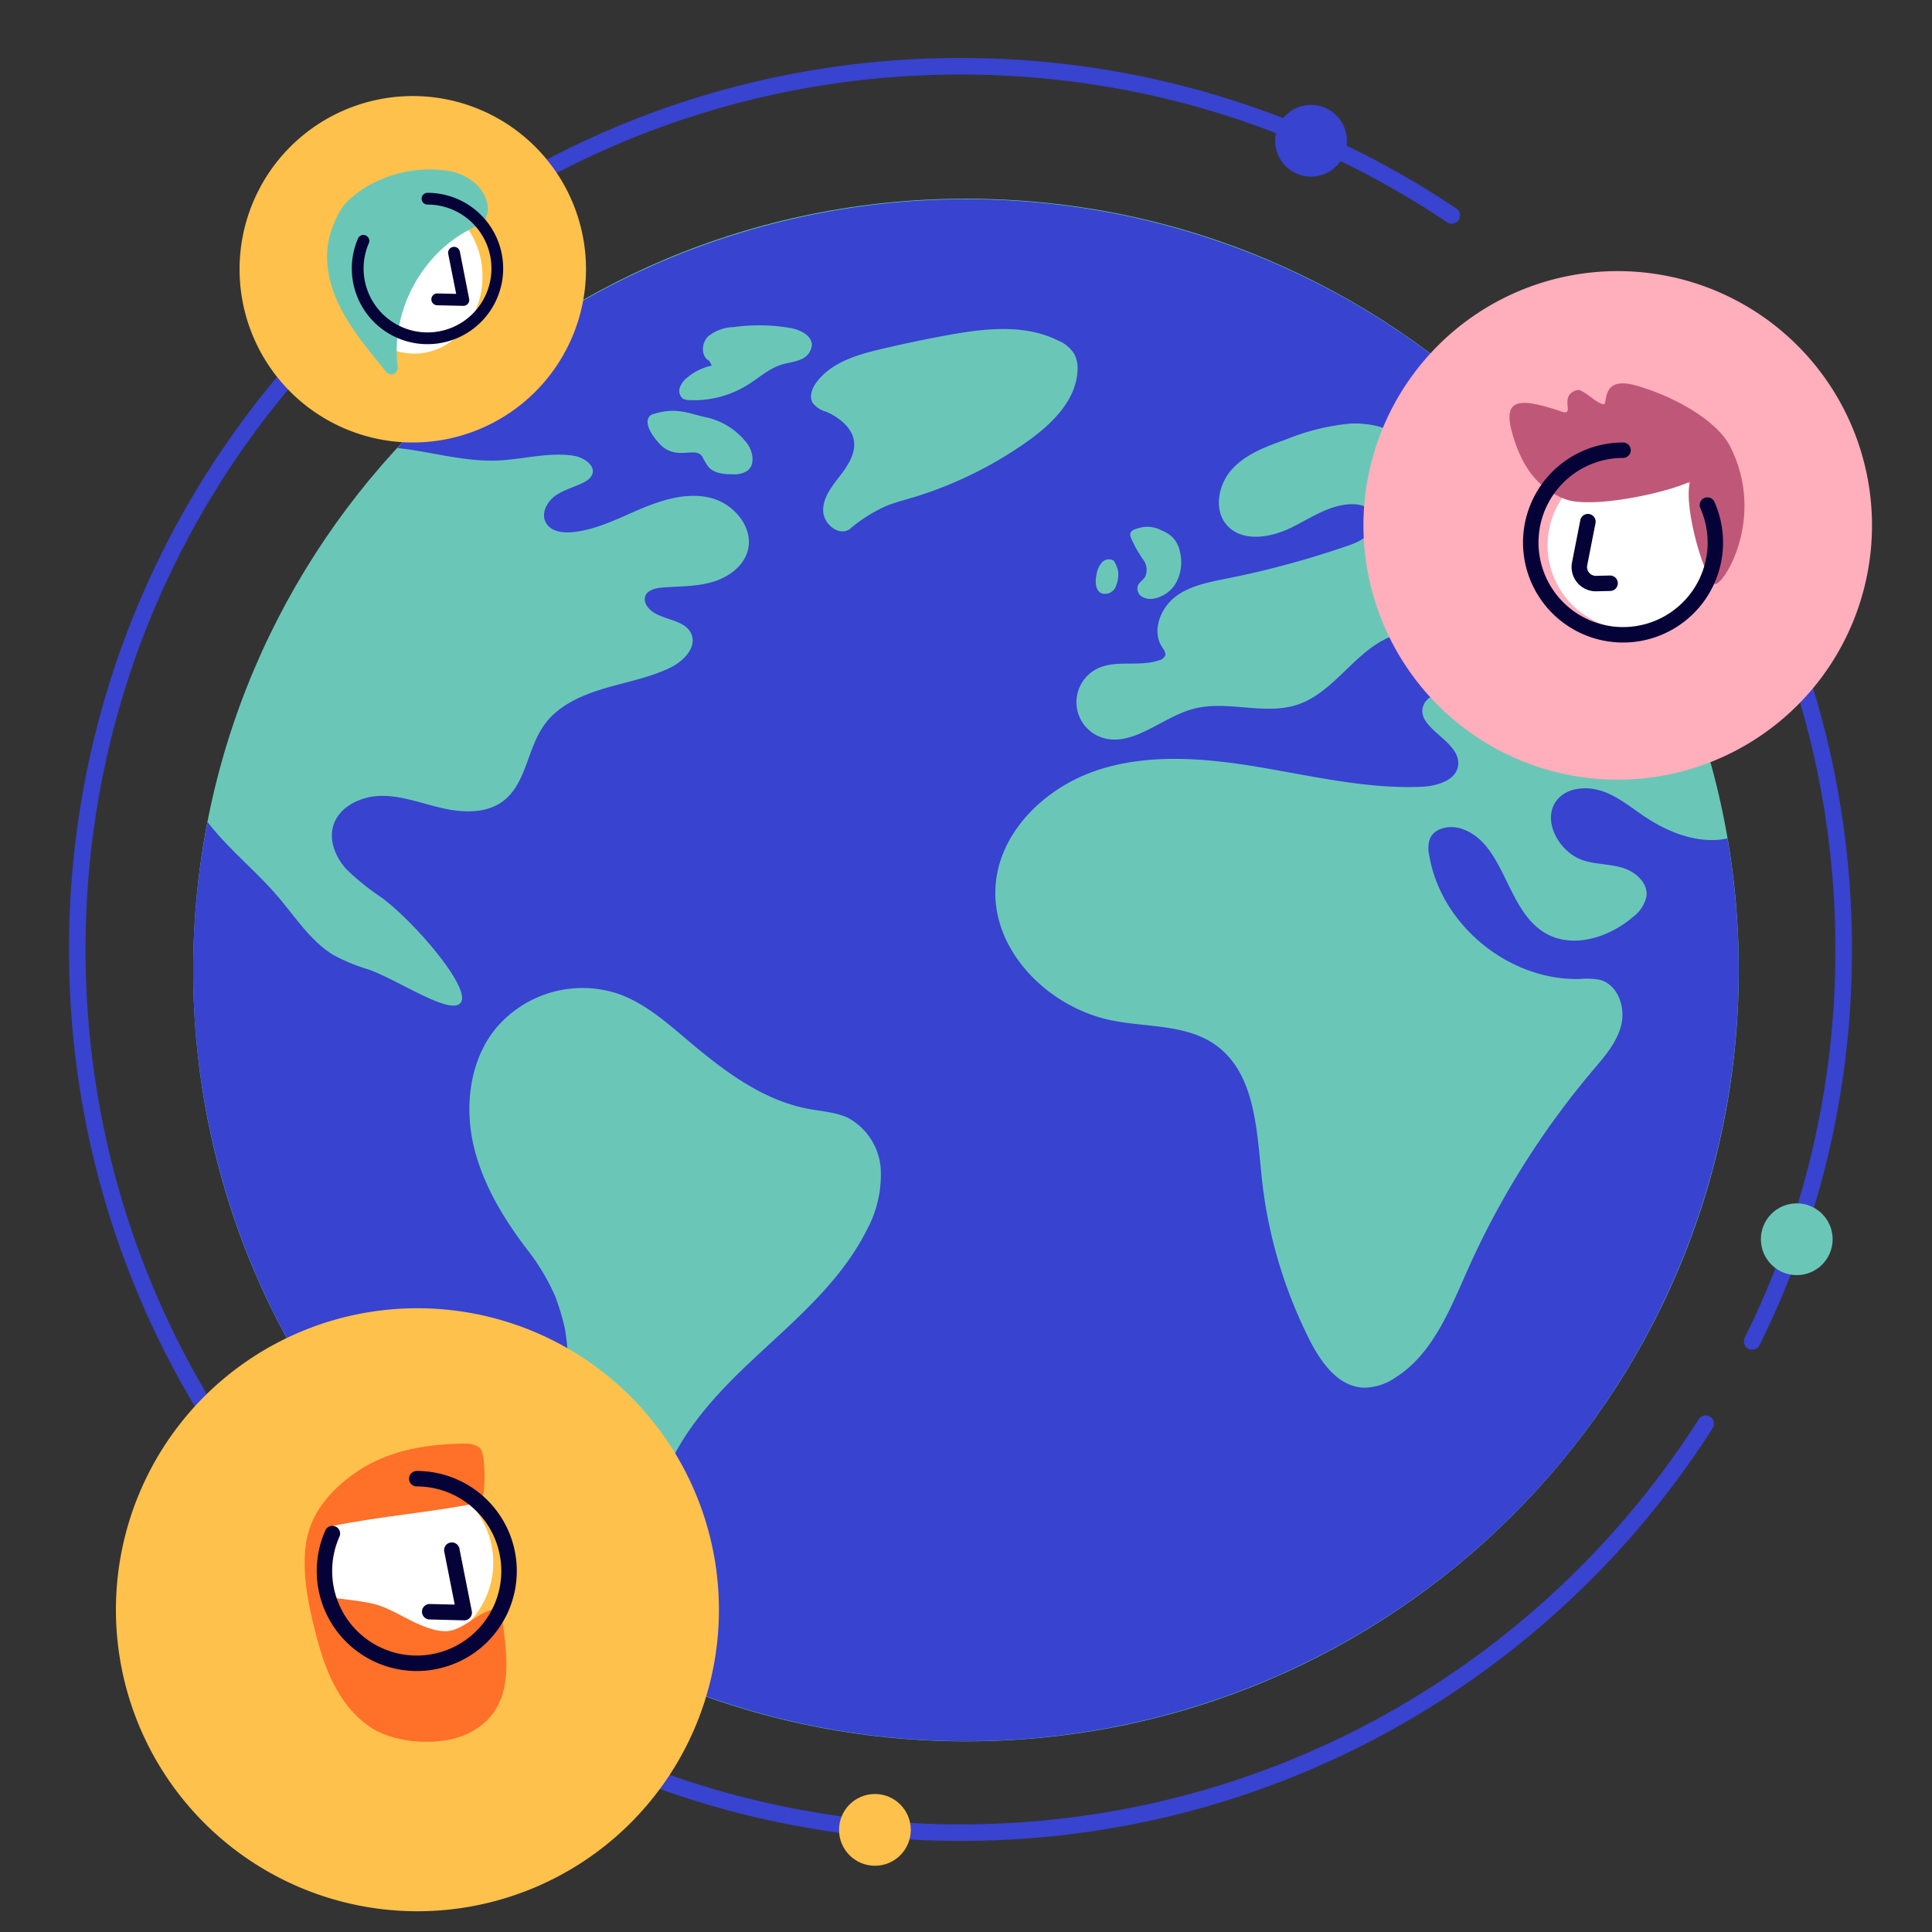 <svg width="350" height="350" viewbox="0 0 350 350" fill="none" xmlns="http://www.w3.org/2000/svg"><rect width="100%" height="100%" fill="#333333" stroke="none"/><path d="M309 257.92C280.6 302.46 230.75 332 174 332c-88.37 0-160-71.63-160-160S85.63 12 174 12c32.94 0 63.55 9.95 89 27.02M317.42 243A159.34 159.34 0 0 0 334 172c0-42.86-16.85-81.78-44.29-110.5" stroke="#3843D0" stroke-width="3" stroke-linecap="round"/><path d="M175 315.46c77.32 0 140-62.56 140-139.73C315 98.56 252.32 36 175 36S35 98.56 35 175.73c0 77.17 62.68 139.73 140 139.73Z" fill="#6AC7B7"/><path fill-rule="evenodd" clip-rule="evenodd" d="M311.11 152.15c-4.73.3-9.35-1.65-13.28-4.29-2.36-1.6-4.73-3.54-7.4-4.48-2.67-.94-6.12-.85-8.1 1.25-3.36 3.54 0 9.92 4.72 11.31 2.3.67 4.73.59 7.03 1.32 2.3.73 4.47 2.73 4.2 5.08a6.24 6.24 0 0 1-2.36 3.7c-4.4 3.83-11.11 5.95-16.11 2.92-7.02-4.25-7.19-16.13-14.95-18.8-2.13-.73-5-.25-5.84 1.84-.3.95-.34 1.97-.1 2.95 2.12 12.68 14.53 22.8 27.41 22.4 1.19-.11 2.38-.06 3.55.17 3.19.88 4.6 4.89 3.84 8.1-.77 3.23-3.05 5.8-5.2 8.33a151.94 151.94 0 0 0-22.58 35.95c-3.28 7.33-6.39 15.42-13.2 19.69a10.1 10.1 0 0 1-5.74 1.8c-4.6-.2-7.74-4.62-9.8-8.74a84.98 84.98 0 0 1-8.6-29.1c-.93-8.8-1.18-19.13-8.41-24.26-5.22-3.7-12.22-3.17-18.52-4.38-11.81-2.27-22.45-12.98-21.27-24.96.97-9.74 9.36-17.54 18.7-20.52 9.36-2.99 19.5-2.06 29.17-.43 9.68 1.63 19.37 3.93 29.18 3.54 2.87-.12 6.49-1.18 6.72-4.03.36-4.39-7.89-6.63-6.3-10.72 1.28-3.27 6.79-1.68 9.26-4.18 1.6-1.63 1.18-4.52-.4-6.2a10.52 10.52 0 0 0-6.16-2.72 17.11 17.11 0 0 0-7.66.31c-7.09 2.17-10.86 10.33-17.87 12.66-6.06 2.01-12.88-.94-19.02.8-5.73 1.6-11 7.07-16.55 5.1a6.76 6.76 0 0 1-.61-12.46c3.41-1.63 7.61-.23 11.17-1.5a1.53 1.53 0 0 0 1.04-.82c.18-.56-.25-1.1-.57-1.59-1.87-2.87-.3-6.94 2.36-9.03 2.67-2.09 6.27-2.72 9.63-3.4 7.48-1.5 14.84-3.52 22.04-6.02 2.45-.85 5.43-2.81 4.54-5.24-.52-1.45-2.25-2.1-3.8-2.15-4.1-.14-7.72 2.46-11.4 4.26-3.7 1.8-8.7 2.64-11.5-.35-2.57-2.75-1.72-7.45.81-10.24 2.53-2.8 6.23-4.14 9.77-5.4a41.14 41.14 0 0 1 11.6-2.88c3.99-.2 8.28.92 10.95 3.86 1.52 1.65 2.76 3.97 5 4.32a7.62 7.62 0 0 0 3.06-.42 47.16 47.16 0 0 1 16.43-1.18A140.04 140.04 0 0 0 176.47 36.1 140.3 140.3 0 0 0 72 81.17c6 .63 11.95 2.48 17.99 2.26 4.63-.17 9.24-1.55 13.81-.89 1.92.27 4.26 1.84 3.43 3.54-.31.56-.8 1-1.4 1.26-1.67.9-3.6 1.34-5.16 2.42-1.56 1.09-2.7 3.2-1.8 4.88.88 1.68 3.08 1.95 4.92 1.76 4.34-.45 8.27-2.52 12.31-4.22 4.05-1.7 8.47-3.04 12.68-1.97 4.22 1.07 7.86 5.44 6.66 9.62-.83 2.9-3.64 4.84-6.55 5.65-2.9.82-5.98.72-9 .97-1.17.1-2.76.48-3.04 1.7a2.1 2.1 0 0 0 .34 1.6c1.75 2.75 6.76 2.1 8.05 5.09 1.06 2.47-1.47 5-3.9 6.16-3.85 1.84-8.13 2.58-12.22 3.83s-8.27 3.17-10.64 6.67c-3 4.3-3.17 10.52-7.37 13.65-3.01 2.25-7.2 2.1-10.87 1.28-3.68-.82-7.28-2.26-11.06-2.25-3.78.01-7.92 1.98-8.86 5.61-.7 2.72.56 5.6 2.43 7.67 2 1.95 4.2 3.71 6.53 5.25 6.03 4.56 15.84 16.06 14.26 18.81-1.59 2.75-11.2-3.91-16.8-5.9a31.8 31.8 0 0 1-6.48-2.7c-4.1-2.57-6.78-6.84-9.92-10.5-4.03-4.72-9.02-8.64-12.74-13.52a139.47 139.47 0 0 0 28.84 115.05 140.2 140.2 0 0 0 215.18 2.32 139.63 139.63 0 0 0 31.32-114.4c-.6.15-1.21.25-1.83.28ZM206.07 95.74a5.48 5.48 0 0 1 4.45.39c.7.28 1.33.68 1.88 1.18.7.74 1.18 1.66 1.36 2.66a7.87 7.87 0 0 1-.54 5.3 5.9 5.9 0 0 1-4.17 3.17c-.75.16-1.52.03-2.18-.35a1.72 1.72 0 0 1-.74-1.96c.23-.64.9-1 1.29-1.58a3.05 3.05 0 0 0-.25-3.08 23.3 23.3 0 0 1-1.7-2.77c-.4-1.03-1.68-2.44.6-2.96Zm-7.41 8.26c.12-.78.46-1.52.97-2.11a1.68 1.68 0 0 1 2.14-.31c.4.62.68 1.31.81 2.04.06.97-.12 1.94-.53 2.82a2.1 2.1 0 0 1-2.45 1.06c-1.21-.5-1.24-2.22-.94-3.5Zm-75.51-33.76c.26-.72.72-1.35 1.33-1.82a10.15 10.15 0 0 1 4.48-2.19l-.47-.86c-1.54-.78-1.44-3.2-.23-4.41a7.74 7.74 0 0 1 4.73-1.71c3.47-.48 6.98-.41 10.42.21 1.7.37 3.67 1.34 3.67 3.08a3.14 3.14 0 0 1-2.12 2.62c-1.1.46-2.36.56-3.45.93-2.23.7-4.02 2.36-6.01 3.6a18.43 18.43 0 0 1-10.57 2.8c-.4 0-.8-.08-1.18-.24a1.8 1.8 0 0 1-.6-2Zm12.3 15c-.79.52-1.72.75-2.66.68-1.57 0-3.32-.12-4.4-1.28-.45-.61-.84-1.26-1.18-1.94-1.18-1.92-4.72.9-7.68-2.26-2.95-3.15-2.48-5-1.28-5.39 4.1-1.34 6.35-.21 9.46.51 3.13.62 5.9 2.4 7.78 4.97.94 1.43 1.3 3.62-.04 4.71Zm21.53 137.67c-4.73 9.43-13.22 16.45-20.95 23.72-7.73 7.26-15.27 15.74-17.08 26.18-.83 4.82-.55 10.26-3.77 13.95a3.04 3.04 0 0 1-1.98 1.18c-1.4.1-2.37-1.32-2.95-2.56-5.35-11.06-7.09-23.58-7.29-35.82.06-2.91-.14-5.83-.59-8.71a43.65 43.65 0 0 0-1.8-6.03 39.26 39.26 0 0 0-5.18-8.6c-4.33-5.7-8.1-12-9.66-18.97-1.54-6.97-.62-14.75 3.7-20.46a20.5 20.5 0 0 1 22.67-6.72c4.73 1.71 8.61 5.1 12.44 8.35 6.5 5.5 13.58 10.92 21.96 12.47 2.43.46 5 .59 7.22 1.67a11.39 11.39 0 0 1 5.84 9.3c.17 3.85-.72 7.67-2.58 11.05Zm9.45-133.1c-1.93.61-3.97 1.08-5.9 1.86a27.02 27.02 0 0 0-6.6 4.18c-1.93 1.38-4.73-.89-4.8-3.26-.1-2.37 1.53-4.43 2.98-6.3 1.45-1.88 2.93-4.08 2.59-6.44-.34-2.36-2.67-4.25-5.01-5.25a4.72 4.72 0 0 1-2.45-1.59c-.73-1.18-.1-2.77.76-3.87 2.72-3.53 7.33-4.9 11.64-5.9 3.69-.88 7.39-1.66 11.1-2.35 6.98-1.32 14.52-2.36 20.91.78a6.42 6.42 0 0 1 2.97 2.46c.46.92.66 1.95.58 2.97-.22 5.36-4.54 9.6-8.9 12.74a72.06 72.06 0 0 1-19.9 9.97h.03Z" fill="#3843D0"/><path d="M130.24 291.62a54.62 54.62 0 1 1-109.24 0 54.62 54.62 0 0 1 109.24 0Z" fill="#FEC14C"/><path d="M339.13 95.18a46.06 46.06 0 1 1-92.13 0 46.06 46.06 0 0 1 92.13 0Z" fill="#FFAEBC"/><path d="M106.16 48.78a31.38 31.38 0 1 1-62.76 0 31.38 31.38 0 0 1 62.76 0Z" fill="#FEC14C"/><path d="M280.36 98.8a15.23 15.23 0 1 0 30.47 0 15.23 15.23 0 0 0-30.47 0Z" fill="#fff"/><path fill-rule="evenodd" clip-rule="evenodd" d="M282.91 74.56c-8.35-2.8-11.13-2.37-8.48 5.46 1.72 5.1 4.57 8.67 9.05 10.39 4.77 1.83 18.18-1.04 22.69-3.15-1.32 4.74 2.92 18.55 4.57 18.55 1.65 0 9.15-12.09 2.74-24.85-2.6-5.16-11.02-9.45-17.24-11.16-6.32-1.73-4.93 3.46-5.7 3.43-1.28-.03-3.78-2.83-4.79-2.57-3.6.95-.2 4.79-2.84 3.9Z" fill="#BF5878"/><path fill-rule="evenodd" clip-rule="evenodd" d="M295.43 81.56c0-.77-.63-1.4-1.4-1.4a18.12 18.12 0 1 0 16.6 10.86 1.4 1.4 0 1 0-2.56 1.12 15.32 15.32 0 1 1-14.04-9.18c.77 0 1.4-.63 1.4-1.4Z" fill="#040237"/><path fill-rule="evenodd" clip-rule="evenodd" d="M287.94 93.13a1.4 1.4 0 0 0-1.65 1.1l-1.5 7.64a4.4 4.4 0 0 0 4.42 5.25l2.5-.06a1.4 1.4 0 1 0-.06-2.8l-2.5.06a1.6 1.6 0 0 1-1.61-1.91l1.5-7.64a1.4 1.4 0 0 0-1.1-1.64Z" fill="#040237"/><path d="M89.36 283.07a15.6 15.6 0 1 1-31.2 0 15.6 15.6 0 0 1 31.2 0Z" fill="#fff"/><path fill-rule="evenodd" clip-rule="evenodd" d="M90.74 291.67c1.23 8.69 2.95 18.1-6.08 22.43-4.74 2.27-12.72 1.82-17.19-.97-3.28-2.05-5.7-5.27-7.37-8.76-1.67-3.48-2.65-7.26-3.54-11.02-1.18-5.03-2.14-11.48-.5-16.39 1.34-4.02 4.38-7.3 7.8-9.8 5.75-4.22 12.75-5.51 19.88-5.64 1.1-.01 2.31.06 3.16.77 1.13.95 1.08 7.89.35 9.85-9.3 1.9-18.14 2.48-27.43 4.38-.72 4.17-.91 8.44-.55 12.65.18.35 4.66.56 8.03 1.3 2.59.55 4.87 2 7.24 3.16 1.94.95 4.66 2.14 6.8 1.83 2.94-.43 5.69-3.74 8.26-3.88.62-.03 1.07-.37 1.14.09Z" fill="#FF7029"/><path fill-rule="evenodd" clip-rule="evenodd" d="M74.1 267.88c0-.77.63-1.4 1.4-1.4a18.12 18.12 0 1 1-16.6 10.86 1.4 1.4 0 1 1 2.56 1.12 15.32 15.32 0 1 0 14.04-9.18 1.4 1.4 0 0 1-1.4-1.4Z" fill="#040237"/><path fill-rule="evenodd" clip-rule="evenodd" d="M81.59 279.45a1.4 1.4 0 0 1 1.64 1.1l2.24 11.31a1.4 1.4 0 0 1-1.4 1.68l-6.26-.16a1.4 1.4 0 0 1 .07-2.8l4.5.11-1.9-9.6a1.4 1.4 0 0 1 1.1-1.64Z" fill="#040237"/><path d="M75.03 64.06c6.84 0 12.38-6.25 12.38-13.96 0-7.71-5.54-13.96-12.38-13.96-6.84 0-12.38 6.25-12.38 13.96 0 7.7 5.54 13.96 12.38 13.96Z" fill="#fff"/><path fill-rule="evenodd" clip-rule="evenodd" d="M86.2 33.3a9.66 9.66 0 0 0-5.06-2.35A22.28 22.28 0 0 0 68.6 32.7c-2.1.9-4 2.18-5.64 3.76-.91.97-1.64 2.09-2.15 3.31a16.46 16.46 0 0 0-1.23 3.6c-.97 4.61.34 9.2 2.55 13.25a45.5 45.5 0 0 0 3.94 5.88c.7.9 1.4 1.8 2.13 2.68l.88 1.1.45.56.14.18.1.13.05.07a1.26 1.26 0 0 0 1.36.56 1.2 1.2 0 0 0 .88-1.16c-1.04-8.06 2.21-16.3 8.23-21.72a23.35 23.35 0 0 1 5.63-3.73 1.01 1.01 0 0 0 .52-.65 1.1 1.1 0 0 0 1.33-.52c1.36-2.3.23-5.01-1.57-6.7Z" fill="#6AC7B7"/><path fill-rule="evenodd" clip-rule="evenodd" d="M76.38 36c0-.6.48-1.07 1.07-1.07a13.71 13.71 0 1 1-12.57 8.22 1.07 1.07 0 0 1 1.96.85 11.58 11.58 0 1 0 10.6-6.94c-.58 0-1.06-.47-1.06-1.06Z" fill="#040237"/><path fill-rule="evenodd" clip-rule="evenodd" d="M82.05 44.74c.58-.12 1.14.26 1.26.84l1.68 8.55a1.07 1.07 0 0 1-1.07 1.28l-4.73-.11a1.07 1.07 0 0 1 .05-2.14l3.4.08L81.2 46c-.12-.58.26-1.14.84-1.25Z" fill="#040237"/><circle cx="237.5" cy="25.5" r="6.5" fill="#3843D0"/><circle cx="158.5" cy="331.5" r="6.5" fill="#FEC14C"/><circle cx="325.5" cy="224.5" r="6.5" fill="#6AC7B7"/></svg>